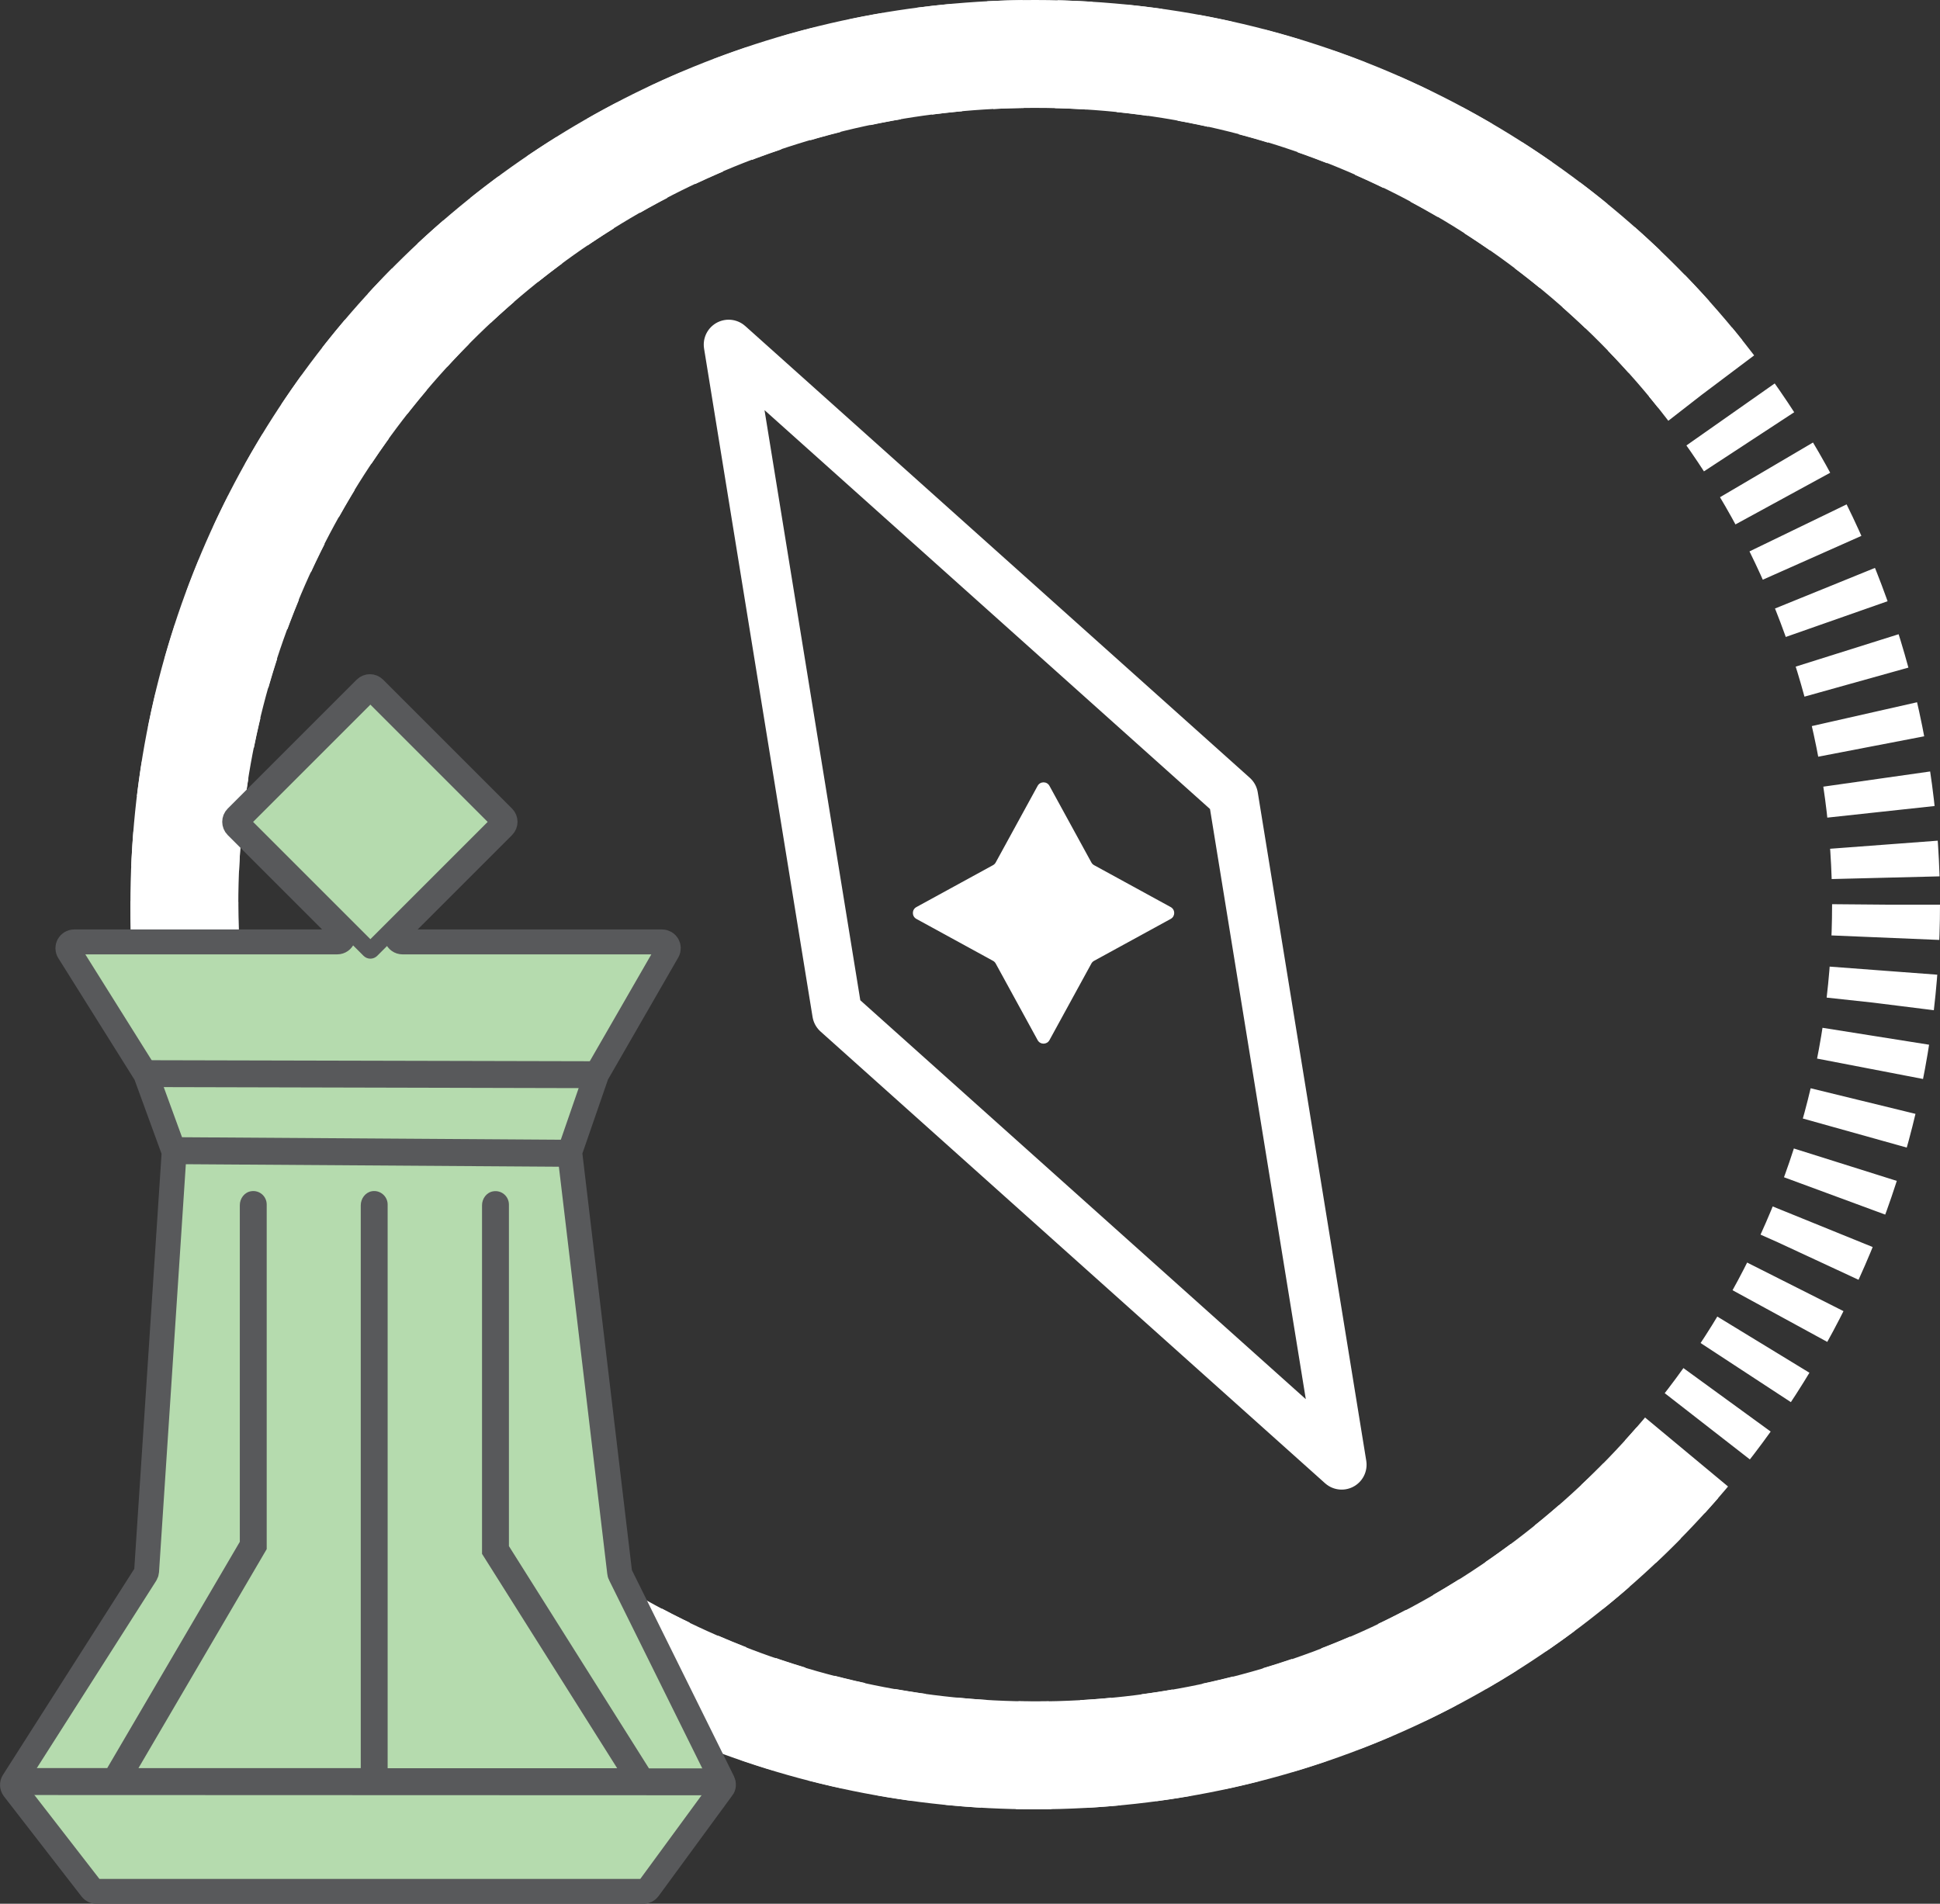 <?xml version="1.0" encoding="UTF-8"?>
<svg id="Layer_2" data-name="Layer 2" xmlns="http://www.w3.org/2000/svg" width="233.71" height="229.38" viewBox="0 0 233.71 229.38">
  <rect x="0" y="0" width="233.71" height="229.38" fill="#333333" stroke="none"/>
  <g id="Layer_2-2" data-name="Layer 2">
    <g>
      <g>
        <circle cx="124.71" cy="109" r="102.5" style="fill: none; stroke: #fff; stroke-dasharray: 0 0 3.98 3.98; stroke-linejoin: round; stroke-width: 13px;"/>
        <path d="m202.08,176.23c-18.79,21.61-46.49,35.27-77.37,35.27-56.61,0-102.5-45.89-102.5-102.5S68.1,6.5,124.71,6.5c32.42,0,61.33,15.05,80.11,38.55" style="fill: none; stroke: #fff; stroke-linejoin: round; stroke-width: 13px;"/>
        <polygon points="100.85 122.05 87.78 41.52 148.56 95.95 161.63 176.48 100.85 122.05" style="fill: none; stroke: #fff; stroke-linejoin: round; stroke-width: 6px;"/>
        <path d="m141.03,110.72l-9.23,5.05c-.14.08-.25.19-.32.32l-5.05,9.23c-.31.57-1.12.57-1.43,0l-5.05-9.23c-.08-.14-.19-.25-.32-.32l-9.23-5.05c-.57-.31-.57-1.12,0-1.43l9.23-5.05c.14-.08.25-.19.32-.32l5.05-9.23c.31-.57,1.12-.57,1.43,0l5.05,9.23c.08.14.19.25.32.32l9.23,5.05c.57.31.57,1.12,0,1.43Z" style="fill: #fff;"/>
      </g>
      <g>
        <path d="m87,215.46l-8.88,12.12c-.14.19-.37.31-.61.31H11.61c-.23,0-.45-.11-.59-.29l-9.36-12.08c-.19-.25-.21-.6-.04-.86l15.92-24.98c.07-.11.11-.23.12-.35l3.31-50.36c0-.1,0-.21-.04-.31l-3.34-9.15s-.04-.1-.07-.14l-9.23-14.73c-.31-.5.05-1.15.64-1.15h31.69c.67,0,1-.81.53-1.28l-12.66-12.66c-.29-.29-.29-.77,0-1.06l15.54-15.54c.29-.29.77-.29,1.06,0l15.54,15.54c.29.29.29.77,0,1.06l-12.66,12.66c-.47.47-.14,1.28.53,1.28h31.26c.58,0,.94.62.65,1.13l-8.5,14.76s-.04.08-.06.13l-3.16,9.14c-.04.11-.05.22-.04.33l6,50.5c.01.09.03.17.07.24l12.36,24.97c.12.25.1.55-.07.78Z" style="fill: #b5dbae; stroke: #58595b; stroke-miterlimit: 10; stroke-width: 3px;"/>
        <path d="m86.7,213.06l.61,1.05c.29.51.27,1.13-.06,1.62l-.39.58-85.12-.03-.47-.73c-.23-.36-.23-.82,0-1.18l.86-1.34h10.79s15.97-27.26,15.97-27.26v-40.56c0-.81.56-1.56,1.36-1.68,1.02-.16,1.88.62,1.88,1.6v41.52l-15.45,26.39h26.78s0-67.81,0-67.81c0-.81.55-1.56,1.34-1.7,1.01-.17,1.9.62,1.9,1.6v67.92h27.65s-16.28-25.83-16.28-25.83v-42c0-.81.56-1.56,1.36-1.68,1.02-.16,1.88.62,1.88,1.6v41.15l16.87,26.78h8.5Z" style="fill: #58595b;"/>
        <path d="m69.24,140.59l-48.77-.33v-.93c0-.35-.05-.7-.16-1.04l-.42-1.28,49.63.33-.26.83c-.13.41-.17.85-.13,1.28l.11,1.13Z" style="fill: #58595b;"/>
        <path d="m71.59,131.11l-53.57-.13c-.14,0-.26-.07-.33-.19l-1.37-2.49c-.14-.25.04-.56.33-.56l55.96.13c.27,0,.45.27.35.52l-1.02,2.49c-.06.14-.2.23-.35.23Z" style="fill: #58595b;"/>
        <path d="m44.62,84.9l14.13,14.13-14.13,14.13-14.13-14.13,14.13-14.13m0-2.34c-.3,0-.6.12-.83.35l-15.29,15.29c-.46.46-.46,1.21,0,1.67l15.29,15.29c.23.23.53.35.83.35s.6-.12.83-.35l15.29-15.29c.46-.46.46-1.21,0-1.67l-15.29-15.29c-.23-.23-.53-.35-.83-.35h0Z" style="fill: #58595b;"/>
      </g>
    </g>
  </g>
</svg>
